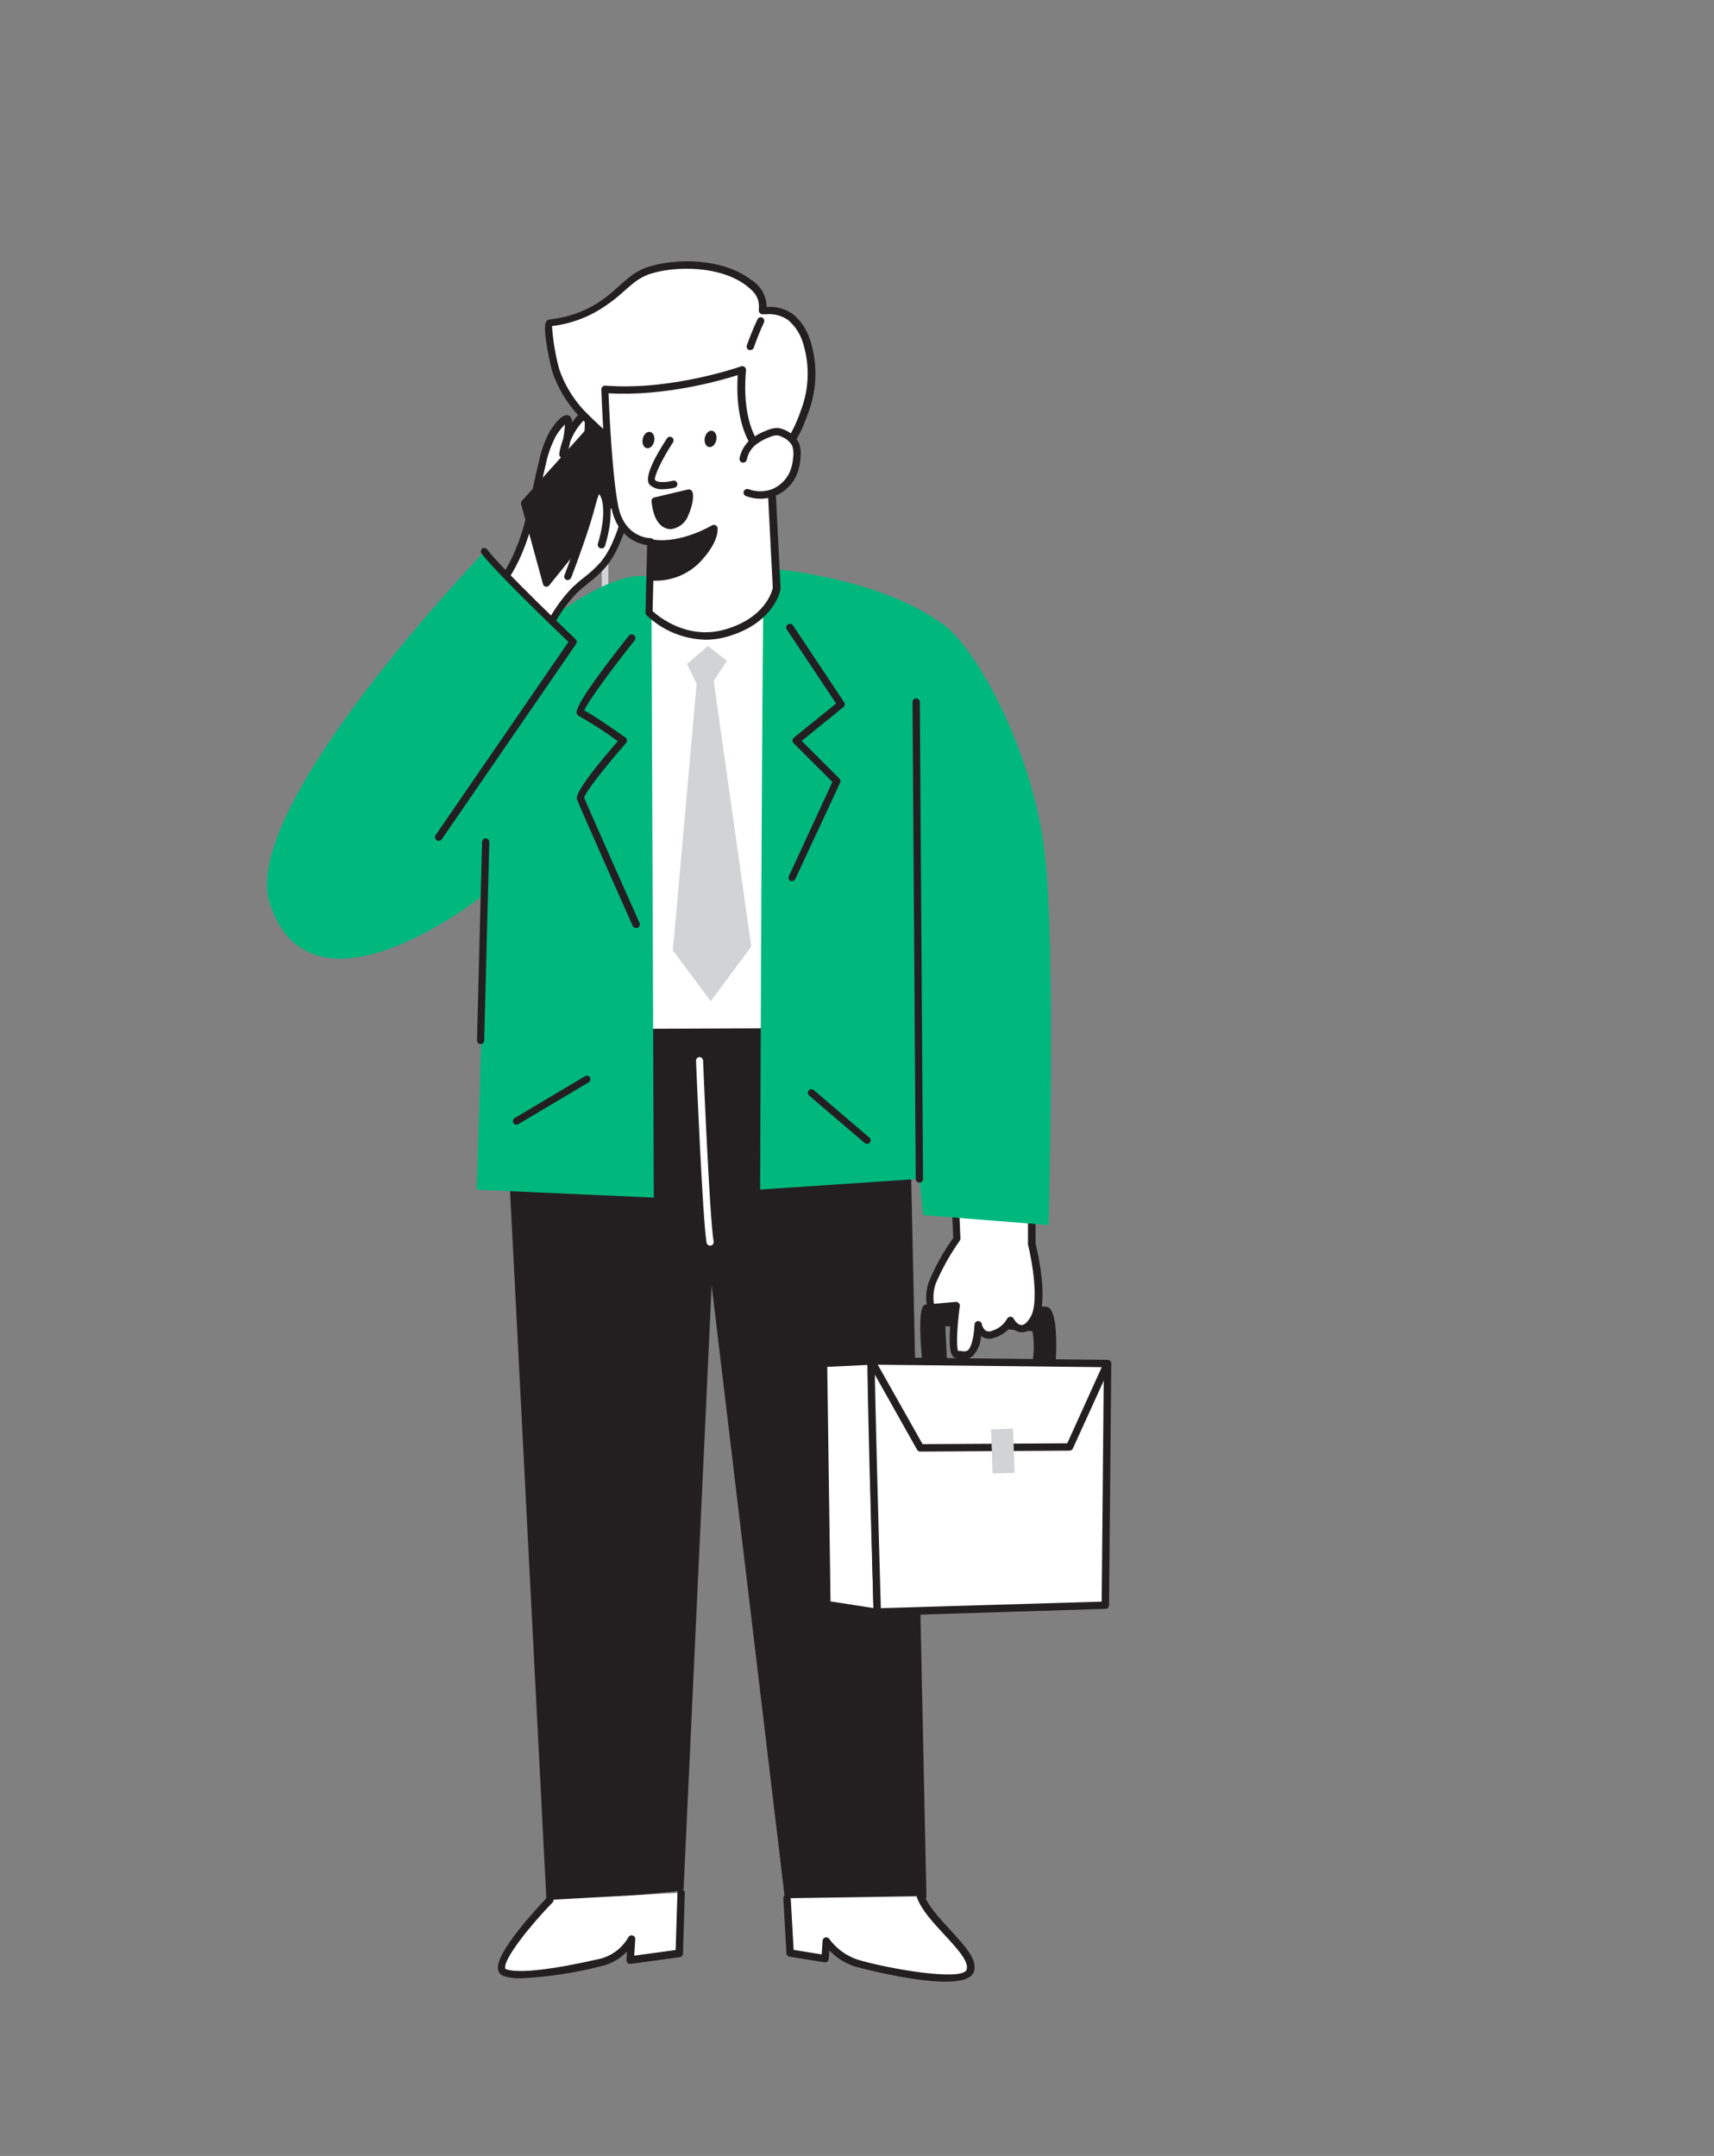 <svg width="66" height="83" viewBox="0 0 66 83" fill="none" xmlns="http://www.w3.org/2000/svg">
<rect x="0" y="0" width="66" height="83" fill="#808080" stroke="none"/>
<path d="M23.297 64.282C23.264 64.281 23.232 64.268 23.209 64.244C23.185 64.22 23.172 64.189 23.171 64.155V16.091C23.172 16.058 23.185 16.026 23.209 16.003C23.232 15.979 23.264 15.966 23.297 15.965C23.331 15.965 23.363 15.978 23.387 16.002C23.411 16.026 23.424 16.058 23.424 16.091V64.155C23.424 64.189 23.411 64.221 23.387 64.245C23.363 64.269 23.331 64.282 23.297 64.282Z" fill="#D1D3D4"/>
<path d="M19.429 39.044L21.177 73.138L26.188 72.656L27.341 47.818L30.337 72.973L35.526 73.009L34.799 38.686L19.429 39.044Z" fill="#231F20"/>
<path d="M21.178 73.276C21.146 73.277 21.114 73.265 21.09 73.243C21.064 73.222 21.046 73.192 21.041 73.158L19.292 39.064C19.291 39.045 19.294 39.027 19.3 39.009C19.306 38.992 19.316 38.975 19.328 38.962C19.355 38.936 19.39 38.921 19.427 38.92L34.806 38.552C34.842 38.55 34.876 38.563 34.902 38.587C34.928 38.613 34.944 38.647 34.946 38.684L35.673 73.007C35.674 73.025 35.67 73.043 35.664 73.06C35.657 73.077 35.647 73.093 35.634 73.106C35.621 73.119 35.606 73.129 35.589 73.136C35.572 73.144 35.554 73.147 35.536 73.147L30.346 73.111C30.313 73.111 30.281 73.098 30.256 73.076C30.231 73.054 30.215 73.023 30.211 72.99L27.403 49.481L26.326 72.663C26.325 72.696 26.312 72.728 26.289 72.752C26.267 72.776 26.236 72.791 26.203 72.795L21.192 73.276H21.178ZM19.573 39.179L21.316 72.99L26.068 72.533L27.213 47.81C27.215 47.776 27.23 47.744 27.254 47.72C27.279 47.696 27.311 47.682 27.345 47.681C27.38 47.679 27.413 47.691 27.439 47.714C27.465 47.736 27.482 47.768 27.485 47.802L30.47 72.839L35.395 72.872L34.666 38.827L19.573 39.179Z" fill="#231F20"/>
<path d="M35.631 52.378C35.631 52.378 35.472 50.523 35.653 50.366C35.835 50.209 39.934 50.396 40.273 50.448C40.612 50.501 40.51 52.42 40.51 52.42L39.896 52.436C39.896 52.436 40.053 51.197 39.83 51.126C39.607 51.054 36.27 50.916 36.27 50.916L36.339 52.425L35.631 52.378Z" fill="#231F20"/>
<path d="M39.896 52.574C39.876 52.574 39.857 52.57 39.839 52.562C39.822 52.553 39.806 52.542 39.793 52.527C39.78 52.513 39.77 52.496 39.764 52.477C39.758 52.459 39.756 52.439 39.758 52.42C39.824 52.034 39.824 51.639 39.758 51.253C39.502 51.206 37.644 51.112 36.402 51.06L36.465 52.42C36.466 52.439 36.462 52.458 36.455 52.475C36.448 52.493 36.437 52.509 36.424 52.522C36.41 52.536 36.394 52.546 36.376 52.553C36.358 52.561 36.339 52.564 36.319 52.563L35.631 52.511C35.599 52.509 35.568 52.495 35.544 52.473C35.521 52.45 35.507 52.419 35.504 52.387C35.394 51.109 35.416 50.394 35.57 50.259C35.846 50.022 40.251 50.303 40.3 50.308C40.68 50.366 40.702 51.492 40.653 52.425C40.651 52.46 40.637 52.492 40.612 52.516C40.588 52.541 40.555 52.554 40.52 52.555L39.907 52.571L39.896 52.574ZM36.27 50.779C36.82 50.804 39.637 50.922 39.865 50.997C39.945 51.021 40.176 51.096 40.044 52.296H40.372C40.408 51.445 40.344 50.68 40.229 50.586C39.876 50.537 36.179 50.377 35.741 50.485C35.672 50.663 35.694 51.503 35.741 52.258L36.179 52.288L36.116 50.931C36.115 50.912 36.118 50.893 36.124 50.876C36.131 50.858 36.141 50.842 36.154 50.829C36.169 50.813 36.187 50.8 36.206 50.791C36.227 50.783 36.248 50.779 36.27 50.779Z" fill="#231F20"/>
<path d="M21.932 39.761L31.449 39.72C31.449 39.72 31.108 23.119 30.675 22.695C30.243 22.271 24.509 23.105 24.027 23.521C23.545 23.936 21.932 39.761 21.932 39.761Z" fill="white"/>
<path d="M21.933 39.904C21.913 39.904 21.893 39.9 21.875 39.892C21.857 39.884 21.841 39.872 21.828 39.857C21.814 39.843 21.804 39.825 21.798 39.806C21.791 39.787 21.788 39.767 21.789 39.747C22.172 36.022 23.441 23.843 23.939 23.419C24.267 23.143 26.244 22.802 27.359 22.65C28.474 22.499 30.475 22.284 30.784 22.593C31.216 23.025 31.511 35.807 31.59 39.717C31.591 39.736 31.588 39.754 31.582 39.772C31.575 39.789 31.565 39.805 31.552 39.819C31.539 39.833 31.523 39.843 31.505 39.851C31.488 39.859 31.469 39.863 31.45 39.863L21.933 39.904ZM29.974 22.703C28.438 22.703 24.548 23.253 24.127 23.633C23.788 24.107 22.728 33.393 22.089 39.618L31.304 39.579C31.169 33.054 30.864 23.3 30.572 22.785C30.382 22.71 30.177 22.682 29.974 22.703Z" fill="#231F20"/>
<path d="M36.845 47.702C36.471 48.227 36.156 48.791 35.903 49.384C35.785 49.696 35.77 50.037 35.859 50.359L36.823 50.273C36.823 50.273 36.547 52.129 36.845 52.148C37.142 52.167 37.593 52.423 37.67 50.989C37.67 50.989 37.761 51.54 38.263 51.369C38.541 51.286 38.776 51.096 38.915 50.84C38.915 50.84 39.292 51.567 39.788 50.84C40.283 50.114 39.73 47.9 39.73 47.9V46.857L36.806 46.73L36.845 47.702Z" fill="white"/>
<path d="M37.128 52.32C37.065 52.318 37.001 52.312 36.938 52.301L36.839 52.287C36.808 52.285 36.778 52.276 36.751 52.262C36.724 52.247 36.701 52.226 36.682 52.202C36.487 51.962 36.583 50.987 36.66 50.429L35.876 50.498C35.845 50.5 35.814 50.493 35.788 50.477C35.762 50.462 35.741 50.438 35.73 50.409C35.629 50.057 35.643 49.682 35.771 49.338C36.017 48.745 36.33 48.181 36.704 47.659L36.666 46.723C36.665 46.704 36.668 46.684 36.675 46.666C36.682 46.648 36.693 46.632 36.707 46.618C36.721 46.604 36.738 46.594 36.756 46.586C36.775 46.579 36.795 46.576 36.814 46.577L39.741 46.709C39.759 46.71 39.777 46.714 39.794 46.721C39.811 46.728 39.826 46.739 39.839 46.752C39.851 46.766 39.861 46.782 39.867 46.799C39.874 46.816 39.877 46.834 39.876 46.852V47.877C39.934 48.105 40.426 50.164 39.912 50.905C39.727 51.18 39.537 51.307 39.317 51.293C39.163 51.276 39.022 51.2 38.923 51.081C38.762 51.271 38.551 51.414 38.315 51.494C38.237 51.527 38.154 51.542 38.07 51.538C37.986 51.534 37.904 51.51 37.83 51.469L37.775 51.434C37.766 51.719 37.654 51.992 37.459 52.202C37.367 52.281 37.249 52.323 37.128 52.32ZM36.894 52.009H36.98C37.114 52.031 37.2 52.039 37.274 51.979C37.349 51.918 37.492 51.662 37.527 50.971C37.534 50.94 37.55 50.913 37.574 50.892C37.598 50.872 37.628 50.86 37.659 50.858C37.69 50.856 37.721 50.865 37.747 50.882C37.773 50.9 37.793 50.925 37.803 50.955C37.818 51.064 37.875 51.163 37.962 51.23C38.001 51.249 38.042 51.259 38.085 51.259C38.127 51.259 38.169 51.249 38.207 51.23C38.449 51.157 38.652 50.994 38.777 50.776C38.788 50.751 38.806 50.731 38.827 50.716C38.849 50.701 38.875 50.692 38.901 50.69C38.928 50.689 38.955 50.696 38.979 50.709C39.002 50.723 39.021 50.743 39.033 50.767C39.064 50.828 39.188 51.004 39.322 51.012C39.457 51.021 39.578 50.872 39.661 50.737C40.038 50.186 39.733 48.507 39.584 47.91C39.583 47.899 39.583 47.888 39.584 47.877V46.971L36.947 46.85L36.982 47.675C36.983 47.706 36.974 47.736 36.958 47.761C36.592 48.277 36.282 48.831 36.032 49.413C35.946 49.664 35.922 49.932 35.961 50.195L36.803 50.12C36.825 50.118 36.846 50.121 36.866 50.129C36.886 50.136 36.904 50.149 36.919 50.164C36.934 50.18 36.945 50.199 36.952 50.219C36.959 50.24 36.96 50.261 36.958 50.283C36.861 50.998 36.812 51.833 36.894 52.009Z" fill="#231F20"/>
<path d="M29.421 21.862C29.352 22.027 29.27 45.795 29.27 45.795L35.401 45.385L35.549 46.778L40.378 47.163C40.378 47.163 40.654 36.977 40.249 33.026C39.844 29.075 37.666 25.042 36.348 24.065C33.798 22.154 29.421 21.862 29.421 21.862Z" fill="#00B87C"/>
<path d="M25.082 22.226L25.176 46.106L18.357 45.801L18.701 34.395C18.701 34.395 12.052 39.774 10.389 34.786C9.161 31.105 18.648 21.24 18.648 21.24L21.382 23.685C21.382 23.685 23.766 21.843 25.082 22.226Z" fill="#00B87C"/>
<path d="M26.451 25.565L26.825 26.32L25.911 36.589L27.367 38.546L28.928 36.44L27.483 26.212L27.99 25.442L27.263 24.866L26.451 25.565Z" fill="#D1D3D4"/>
<path d="M21.285 23.878C21.52 23.459 21.808 23.071 22.142 22.725C22.527 22.416 22.894 22.086 23.243 21.737C23.452 21.478 23.622 21.19 23.75 20.883C24.202 19.845 24.363 18.703 24.215 17.579C24.149 17.07 23.719 15.319 22.945 16.272C22.784 16.471 22.669 16.703 22.607 16.952C22.659 16.68 22.678 16.402 22.662 16.126C22.662 16.065 22.648 15.994 22.59 15.969C22.533 15.944 22.469 15.991 22.425 16.035C22.034 16.423 21.774 16.925 21.685 17.469C21.819 17.085 21.892 16.682 21.899 16.274C21.899 15.798 21.349 16.591 21.302 16.69C21.129 17.022 20.999 17.374 20.916 17.739C20.548 19.256 20.366 20.767 19.523 22.144" fill="white"/>
<path d="M21.285 24.012C21.259 24.011 21.233 24.004 21.211 23.99C21.179 23.97 21.156 23.939 21.147 23.902C21.139 23.866 21.145 23.827 21.164 23.795C21.402 23.368 21.695 22.974 22.034 22.622C22.18 22.484 22.334 22.347 22.483 22.237C22.715 22.059 22.931 21.861 23.127 21.645C23.327 21.394 23.49 21.116 23.612 20.819C24.054 19.808 24.212 18.695 24.069 17.6C23.997 17.05 23.724 16.224 23.424 16.144C23.317 16.114 23.193 16.188 23.05 16.364C22.9 16.549 22.793 16.764 22.736 16.995C22.728 17.031 22.706 17.063 22.674 17.083C22.643 17.103 22.605 17.11 22.568 17.102C22.532 17.094 22.5 17.072 22.48 17.04C22.459 17.009 22.453 16.971 22.461 16.934C22.51 16.675 22.527 16.41 22.513 16.147C22.273 16.386 22.085 16.673 21.962 16.989C21.927 17.171 21.877 17.349 21.814 17.523C21.805 17.56 21.781 17.591 21.749 17.61C21.717 17.63 21.678 17.636 21.642 17.627C21.605 17.617 21.574 17.594 21.555 17.562C21.535 17.53 21.529 17.491 21.538 17.454C21.569 17.267 21.617 17.082 21.684 16.904C21.722 16.717 21.744 16.527 21.75 16.337C21.627 16.467 21.516 16.609 21.42 16.761C21.248 17.079 21.12 17.419 21.04 17.771C20.96 18.099 20.892 18.424 20.82 18.748C20.569 19.919 20.311 21.127 19.631 22.209C19.61 22.241 19.579 22.263 19.542 22.272C19.505 22.28 19.467 22.273 19.435 22.253C19.403 22.233 19.381 22.201 19.373 22.165C19.364 22.128 19.371 22.089 19.391 22.058C20.044 21.017 20.286 19.885 20.542 18.691C20.613 18.363 20.685 18.033 20.765 17.705C20.847 17.327 20.982 16.962 21.164 16.62C21.164 16.62 21.58 15.91 21.869 15.987C21.94 16.006 22.026 16.07 22.029 16.262C22.111 16.145 22.203 16.035 22.304 15.932C22.34 15.883 22.391 15.846 22.45 15.829C22.509 15.812 22.572 15.816 22.629 15.838C22.679 15.864 22.72 15.904 22.748 15.953C22.776 16.002 22.789 16.058 22.786 16.114C22.786 16.147 22.786 16.18 22.786 16.215L22.813 16.183C23.033 15.907 23.259 15.805 23.485 15.869C24.115 16.045 24.333 17.545 24.333 17.559C24.487 18.706 24.322 19.874 23.857 20.934C23.725 21.255 23.548 21.554 23.331 21.824C23.124 22.056 22.896 22.267 22.648 22.454C22.502 22.573 22.353 22.694 22.216 22.823C21.894 23.159 21.616 23.534 21.39 23.941C21.379 23.96 21.364 23.977 21.346 23.989C21.328 24.002 21.307 24.01 21.285 24.012Z" fill="#231F20"/>
<path d="M24.198 18.534L21.04 22.449L20.197 19.371L23.369 15.838L24.198 18.534Z" fill="#231F20"/>
<path d="M21.041 22.587H21.013C20.989 22.581 20.966 22.569 20.947 22.552C20.929 22.534 20.916 22.512 20.909 22.488L20.066 19.41C20.06 19.388 20.06 19.364 20.065 19.342C20.07 19.32 20.081 19.3 20.097 19.283L23.268 15.751C23.285 15.733 23.305 15.72 23.329 15.712C23.352 15.705 23.377 15.704 23.4 15.709C23.425 15.713 23.447 15.724 23.465 15.741C23.483 15.758 23.496 15.779 23.502 15.803L24.328 18.495C24.335 18.516 24.336 18.539 24.332 18.56C24.329 18.582 24.32 18.602 24.306 18.619L21.148 22.534C21.135 22.55 21.119 22.563 21.101 22.573C21.082 22.581 21.062 22.586 21.041 22.587ZM20.35 19.407L21.102 22.16L24.045 18.509L23.312 16.117L20.35 19.407Z" fill="#231F20"/>
<path d="M24.259 10.829C23.915 11.104 23.587 11.443 23.251 11.655C22.636 12.078 21.924 12.339 21.181 12.415C20.985 12.428 21.346 14.094 21.398 14.245C21.605 14.859 21.94 15.422 22.381 15.897C22.783 16.311 23.209 16.7 23.658 17.062C24.223 17.533 25.09 17.613 25.787 17.695C26.406 17.775 27.064 17.94 27.678 17.97C28.292 18.001 29.032 18.05 29.586 17.814C30.31 17.502 30.734 16.564 30.962 15.864C31.301 14.981 31.32 14.007 31.017 13.111C30.901 12.771 30.695 12.47 30.42 12.238C30.076 11.963 29.743 11.993 29.349 11.985C29.382 11.49 29.22 11.22 28.799 10.903C27.802 10.143 26.07 10.077 24.908 10.457C24.673 10.544 24.453 10.67 24.259 10.829Z" fill="white"/>
<path d="M28.414 18.121C28.207 18.121 28.003 18.121 27.816 18.105H27.673C27.27 18.078 26.869 18.025 26.473 17.945C26.236 17.904 25.999 17.863 25.771 17.832L25.611 17.821C24.912 17.736 24.122 17.64 23.568 17.177C23.114 16.812 22.683 16.419 22.277 16.001C21.825 15.513 21.48 14.935 21.264 14.306C21.264 14.306 20.845 12.654 21.033 12.378C21.048 12.354 21.068 12.334 21.093 12.32C21.117 12.305 21.145 12.297 21.173 12.296C21.892 12.222 22.58 11.968 23.174 11.558C23.393 11.404 23.6 11.233 23.794 11.049C23.923 10.936 24.05 10.82 24.182 10.715C24.392 10.536 24.631 10.394 24.89 10.297C26.038 9.912 27.838 9.945 28.912 10.765C29.095 10.874 29.248 11.028 29.354 11.213C29.461 11.397 29.518 11.606 29.52 11.819C29.88 11.787 30.24 11.885 30.534 12.095C30.828 12.342 31.05 12.664 31.175 13.028C31.491 13.96 31.473 14.972 31.123 15.891C30.745 16.992 30.253 17.667 29.653 17.923C29.257 18.072 28.836 18.139 28.414 18.121ZM21.256 12.552C21.293 13.11 21.385 13.663 21.531 14.204C21.732 14.795 22.057 15.338 22.483 15.795C22.88 16.205 23.302 16.591 23.747 16.948C24.237 17.356 24.983 17.447 25.641 17.529L25.804 17.549C26.038 17.579 26.277 17.62 26.52 17.664C26.903 17.739 27.291 17.79 27.681 17.819H27.825C28.375 17.84 29.047 17.871 29.529 17.664C30.011 17.458 30.489 16.814 30.839 15.8C31.167 14.945 31.188 14.002 30.897 13.133C30.791 12.817 30.601 12.536 30.346 12.32C30.092 12.145 29.783 12.066 29.476 12.1H29.361C29.322 12.098 29.286 12.081 29.259 12.053C29.245 12.04 29.235 12.023 29.229 12.005C29.222 11.987 29.219 11.968 29.22 11.949C29.251 11.519 29.135 11.296 28.73 10.988C27.769 10.256 26.065 10.198 24.97 10.564C24.741 10.653 24.53 10.779 24.345 10.938C24.218 11.04 24.094 11.15 23.97 11.261C23.769 11.444 23.555 11.613 23.329 11.764C22.716 12.192 22.008 12.463 21.267 12.552H21.256Z" fill="#231F20"/>
<path d="M25.053 20.85L24.984 23.573C24.984 23.573 26.234 24.862 27.966 24.358C29.698 23.854 29.893 22.634 29.893 22.634L29.642 17.695C29.642 17.695 28.31 17.065 28.561 14.229C28.561 14.229 25.895 15.187 23.277 14.978C23.277 14.978 23.39 18.166 23.666 19.512C23.941 20.859 25.053 20.85 25.053 20.85Z" fill="white"/>
<path d="M27.15 24.627C26.307 24.604 25.503 24.267 24.895 23.683C24.882 23.67 24.872 23.654 24.866 23.636C24.859 23.619 24.856 23.6 24.857 23.581L24.92 20.988C24.587 20.938 23.777 20.696 23.544 19.553C23.268 18.21 23.158 15.124 23.155 14.994C23.155 14.974 23.159 14.955 23.166 14.936C23.174 14.918 23.185 14.901 23.199 14.887C23.213 14.873 23.23 14.863 23.248 14.855C23.267 14.848 23.287 14.845 23.307 14.846C25.862 15.049 28.505 14.113 28.538 14.105C28.56 14.097 28.584 14.095 28.607 14.098C28.631 14.102 28.653 14.112 28.671 14.126C28.69 14.141 28.705 14.16 28.714 14.182C28.724 14.204 28.727 14.227 28.725 14.251C28.488 16.938 29.716 17.574 29.727 17.579C29.75 17.59 29.77 17.608 29.784 17.629C29.798 17.65 29.806 17.675 29.807 17.701L30.057 22.637C30.059 22.647 30.059 22.657 30.057 22.667C30.057 22.722 29.821 23.98 28.023 24.503C27.739 24.587 27.445 24.629 27.15 24.627ZM25.129 23.526C25.355 23.733 26.473 24.655 27.926 24.231C29.465 23.782 29.727 22.772 29.757 22.634L29.509 17.791C29.234 17.607 28.26 16.811 28.408 14.441C27.745 14.653 25.581 15.267 23.431 15.14C23.458 15.801 23.574 18.348 23.808 19.496C24.056 20.704 25.008 20.718 25.052 20.718C25.071 20.718 25.09 20.722 25.108 20.73C25.125 20.737 25.141 20.748 25.154 20.762C25.167 20.775 25.178 20.791 25.185 20.809C25.192 20.826 25.196 20.845 25.195 20.864L25.129 23.526Z" fill="#231F20"/>
<path d="M28.619 17.667C28.669 17.425 28.795 17.205 28.98 17.04C29.158 16.893 29.36 16.779 29.577 16.701C29.691 16.647 29.815 16.618 29.941 16.618C30.03 16.627 30.116 16.654 30.194 16.698C30.388 16.78 30.545 16.93 30.637 17.119C30.694 17.279 30.71 17.45 30.684 17.618C30.672 17.805 30.635 17.991 30.574 18.168C30.511 18.342 30.414 18.5 30.288 18.636C30.163 18.771 30.012 18.879 29.843 18.955C29.675 19.03 29.494 19.071 29.309 19.075C29.125 19.079 28.942 19.046 28.771 18.978" fill="white"/>
<path d="M29.273 19.199C29.085 19.199 28.898 19.165 28.723 19.097C28.688 19.083 28.659 19.056 28.643 19.022C28.628 18.987 28.627 18.948 28.64 18.913C28.655 18.878 28.682 18.851 28.717 18.836C28.751 18.821 28.79 18.82 28.825 18.833C29.136 18.951 29.481 18.942 29.786 18.808C30.088 18.665 30.323 18.41 30.441 18.098C30.496 17.936 30.531 17.767 30.543 17.596C30.563 17.451 30.551 17.304 30.507 17.164C30.422 17.011 30.287 16.891 30.124 16.826C30.062 16.791 29.994 16.769 29.923 16.759C29.818 16.763 29.715 16.788 29.62 16.834C29.421 16.907 29.235 17.012 29.07 17.145C28.908 17.29 28.798 17.483 28.756 17.696C28.748 17.733 28.726 17.765 28.695 17.786C28.663 17.807 28.625 17.815 28.588 17.808C28.57 17.805 28.552 17.798 28.537 17.787C28.521 17.777 28.508 17.763 28.498 17.748C28.487 17.732 28.48 17.715 28.477 17.696C28.474 17.678 28.474 17.659 28.478 17.64C28.532 17.367 28.674 17.118 28.883 16.933C29.073 16.777 29.289 16.655 29.521 16.572C29.655 16.508 29.802 16.475 29.951 16.476C30.058 16.488 30.161 16.52 30.256 16.57C30.48 16.669 30.662 16.844 30.768 17.065C30.832 17.247 30.851 17.442 30.823 17.632C30.812 17.829 30.772 18.023 30.705 18.208C30.597 18.5 30.402 18.752 30.146 18.93C29.89 19.107 29.585 19.202 29.273 19.201V19.199Z" fill="#231F20"/>
<path d="M25.083 22.226C25.408 22.246 25.734 22.197 26.039 22.082C26.344 21.967 26.62 21.787 26.851 21.556C27.586 20.777 27.5 20.348 27.5 20.348C27.5 20.348 26.286 21.088 25.13 20.912L25.083 22.226Z" fill="#231F20"/>
<path d="M25.227 22.355C25.136 22.355 25.079 22.355 25.068 22.355C25.033 22.351 25.002 22.335 24.979 22.309C24.956 22.282 24.945 22.249 24.946 22.214L24.991 20.901C24.991 20.882 24.995 20.863 25.004 20.846C25.013 20.829 25.025 20.814 25.04 20.802C25.055 20.79 25.072 20.781 25.09 20.775C25.109 20.77 25.128 20.769 25.147 20.772C26.249 20.937 27.413 20.221 27.427 20.221C27.446 20.21 27.468 20.204 27.49 20.204C27.512 20.204 27.534 20.21 27.554 20.221C27.573 20.23 27.591 20.244 27.604 20.261C27.617 20.279 27.627 20.299 27.631 20.32C27.631 20.37 27.71 20.84 26.948 21.647C26.723 21.874 26.455 22.054 26.16 22.176C25.864 22.297 25.547 22.358 25.227 22.355ZM25.26 21.052L25.224 22.079C25.507 22.081 25.788 22.025 26.049 21.917C26.31 21.809 26.548 21.65 26.747 21.449C27.001 21.206 27.198 20.911 27.325 20.584C26.69 20.919 25.978 21.08 25.26 21.052Z" fill="#231F20"/>
<path d="M25.802 16.951C25.802 16.951 24.899 18.328 25.12 18.57C25.34 18.812 25.945 18.639 25.945 18.639" fill="white"/>
<path d="M25.529 18.834C25.437 18.842 25.344 18.83 25.256 18.801C25.168 18.772 25.087 18.725 25.017 18.664C24.772 18.389 25.246 17.549 25.683 16.877C25.703 16.846 25.734 16.825 25.77 16.817C25.805 16.809 25.843 16.816 25.873 16.836C25.904 16.856 25.926 16.888 25.934 16.924C25.941 16.96 25.934 16.997 25.915 17.029C25.494 17.673 25.169 18.353 25.224 18.482C25.342 18.606 25.738 18.554 25.912 18.507C25.947 18.498 25.984 18.503 26.016 18.521C26.047 18.539 26.07 18.568 26.08 18.603C26.089 18.639 26.084 18.676 26.066 18.708C26.048 18.74 26.019 18.764 25.984 18.774C25.835 18.811 25.683 18.832 25.529 18.834Z" fill="#231F20"/>
<path d="M27.582 16.942C27.617 16.769 27.547 16.609 27.425 16.584C27.303 16.559 27.175 16.678 27.14 16.851C27.104 17.024 27.174 17.184 27.296 17.209C27.419 17.235 27.546 17.115 27.582 16.942Z" fill="#231F20"/>
<path d="M25.19 16.986C25.226 16.814 25.155 16.653 25.033 16.628C24.911 16.603 24.783 16.723 24.748 16.896C24.712 17.068 24.783 17.229 24.905 17.254C25.027 17.279 25.155 17.159 25.19 16.986Z" fill="#231F20"/>
<path d="M26.525 18.978L25.223 19.283C25.223 19.283 25.272 20.308 25.9 20.228C26.398 20.164 26.627 19.129 26.525 18.978Z" fill="#231F20"/>
<path d="M25.833 20.371C25.696 20.372 25.564 20.323 25.462 20.233C25.126 19.958 25.09 19.316 25.087 19.289C25.086 19.257 25.096 19.225 25.115 19.2C25.135 19.175 25.163 19.157 25.194 19.151L26.497 18.843C26.524 18.837 26.552 18.839 26.578 18.849C26.604 18.86 26.627 18.877 26.642 18.901C26.753 19.068 26.642 19.537 26.516 19.806C26.472 19.942 26.394 20.064 26.29 20.16C26.185 20.257 26.057 20.324 25.919 20.357C25.89 20.364 25.862 20.369 25.833 20.371ZM25.373 19.388C25.392 19.624 25.489 19.848 25.649 20.024C25.683 20.052 25.723 20.073 25.765 20.085C25.808 20.097 25.853 20.099 25.896 20.093C25.963 20.073 26.024 20.04 26.077 19.996C26.13 19.951 26.172 19.896 26.202 19.834C26.326 19.623 26.402 19.389 26.425 19.145L25.373 19.388Z" fill="#231F20"/>
<path d="M29.299 12.342C29.147 12.666 29.012 12.998 28.895 13.336L29.299 12.342Z" fill="white"/>
<path d="M28.889 13.475C28.874 13.478 28.859 13.478 28.845 13.475C28.81 13.463 28.781 13.439 28.765 13.406C28.748 13.374 28.745 13.336 28.757 13.301C28.877 12.958 29.015 12.62 29.17 12.291C29.178 12.275 29.189 12.26 29.202 12.248C29.216 12.236 29.232 12.227 29.249 12.221C29.266 12.215 29.284 12.213 29.302 12.214C29.32 12.215 29.338 12.22 29.354 12.228C29.37 12.236 29.385 12.247 29.397 12.26C29.409 12.274 29.418 12.29 29.424 12.307C29.43 12.324 29.432 12.342 29.431 12.36C29.43 12.378 29.425 12.396 29.418 12.412C29.271 12.728 29.14 13.052 29.027 13.381C29.017 13.41 28.998 13.434 28.974 13.451C28.949 13.468 28.919 13.476 28.889 13.475Z" fill="#231F20"/>
<path d="M16.892 32.37C16.863 32.37 16.836 32.362 16.812 32.346C16.796 32.335 16.783 32.322 16.773 32.306C16.763 32.29 16.756 32.273 16.752 32.254C16.749 32.236 16.749 32.217 16.753 32.198C16.758 32.18 16.765 32.163 16.776 32.148L21.889 24.714C21.396 24.241 19.042 21.983 18.541 21.306C18.522 21.278 18.514 21.244 18.518 21.211C18.522 21.177 18.538 21.147 18.563 21.124C18.593 21.102 18.631 21.093 18.668 21.099C18.705 21.104 18.739 21.124 18.761 21.154C19.293 21.876 22.137 24.582 22.167 24.61C22.191 24.633 22.206 24.664 22.209 24.697C22.212 24.731 22.203 24.764 22.183 24.791L17.002 32.324C16.988 32.339 16.971 32.351 16.952 32.359C16.933 32.367 16.913 32.371 16.892 32.37Z" fill="#231F20"/>
<path d="M21.866 22.184C21.866 22.184 22.304 21.045 22.604 20.087C22.904 19.128 22.907 18.71 23.155 18.908C23.402 19.107 23.493 19.888 23.155 20.973" fill="white"/>
<path d="M21.867 22.328C21.851 22.332 21.834 22.332 21.817 22.328C21.8 22.322 21.784 22.312 21.77 22.299C21.757 22.287 21.746 22.271 21.738 22.254C21.73 22.238 21.726 22.219 21.726 22.201C21.725 22.182 21.728 22.164 21.735 22.146C21.735 22.146 22.175 20.998 22.47 20.054C22.547 19.806 22.605 19.594 22.652 19.421C22.767 18.994 22.82 18.801 22.979 18.746C23.024 18.734 23.072 18.733 23.117 18.744C23.162 18.756 23.204 18.778 23.238 18.81C23.582 19.085 23.607 20.004 23.299 21.012C23.288 21.049 23.263 21.079 23.229 21.097C23.195 21.115 23.156 21.119 23.12 21.108C23.083 21.098 23.052 21.073 23.034 21.039C23.016 21.005 23.012 20.966 23.023 20.93C23.356 19.828 23.216 19.148 23.064 19.024C23.007 19.174 22.959 19.326 22.921 19.481C22.875 19.657 22.817 19.872 22.737 20.126C22.44 21.078 22.002 22.223 21.996 22.234C21.987 22.261 21.969 22.285 21.946 22.301C21.923 22.318 21.895 22.327 21.867 22.328Z" fill="#231F20"/>
<path d="M33.547 52.395L31.711 52.483L31.84 61.758L33.779 62.059L33.547 52.395Z" fill="white"/>
<path d="M33.779 62.202H33.757L31.83 61.902C31.797 61.897 31.767 61.88 31.745 61.855C31.724 61.83 31.712 61.797 31.711 61.764L31.579 52.489C31.579 52.452 31.593 52.417 31.618 52.391C31.643 52.364 31.677 52.348 31.714 52.346L33.55 52.255C33.569 52.254 33.589 52.257 33.607 52.263C33.625 52.27 33.641 52.28 33.655 52.294C33.669 52.306 33.68 52.322 33.687 52.339C33.695 52.355 33.699 52.374 33.699 52.393L33.933 62.059C33.933 62.08 33.928 62.1 33.92 62.119C33.911 62.138 33.899 62.155 33.883 62.169C33.854 62.193 33.817 62.205 33.779 62.202ZM31.981 61.651L33.633 61.907L33.407 52.547L31.854 52.621L31.981 61.651Z" fill="#231F20"/>
<path d="M33.547 52.395C33.494 52.519 33.778 62.059 33.778 62.059L42.56 61.783L42.645 52.48L33.547 52.395Z" fill="white"/>
<path d="M33.78 62.201C33.745 62.202 33.71 62.188 33.684 62.163C33.657 62.136 33.641 62.101 33.637 62.064C33.362 52.491 33.401 52.378 33.417 52.34C33.43 52.316 33.449 52.295 33.472 52.279C33.495 52.264 33.522 52.255 33.549 52.252L42.651 52.351C42.688 52.352 42.724 52.367 42.75 52.394C42.777 52.42 42.791 52.456 42.791 52.494L42.706 61.797C42.706 61.834 42.692 61.869 42.666 61.895C42.64 61.921 42.605 61.936 42.568 61.937L33.786 62.212L33.78 62.201ZM33.684 52.538C33.684 53.394 33.816 58.427 33.918 61.912L42.422 61.659L42.505 52.634L33.684 52.538Z" fill="#231F20"/>
<path d="M35.437 55.883C35.412 55.883 35.387 55.877 35.365 55.864C35.344 55.852 35.326 55.833 35.313 55.811L33.43 52.464C33.421 52.448 33.415 52.43 33.412 52.411C33.41 52.393 33.411 52.374 33.416 52.356C33.421 52.339 33.429 52.322 33.441 52.307C33.452 52.292 33.466 52.28 33.482 52.271C33.515 52.253 33.554 52.248 33.591 52.258C33.627 52.267 33.658 52.291 33.678 52.323L35.525 55.597L41.097 55.564L42.515 52.433C42.533 52.403 42.562 52.381 42.596 52.37C42.629 52.36 42.666 52.362 42.698 52.377C42.73 52.391 42.755 52.417 42.769 52.45C42.783 52.482 42.785 52.518 42.774 52.552L41.312 55.765C41.3 55.789 41.282 55.81 41.259 55.824C41.236 55.839 41.21 55.847 41.183 55.847L35.434 55.883H35.437Z" fill="#231F20"/>
<path d="M39.008 54.999L38.16 55.03L38.222 56.728L39.07 56.697L39.008 54.999Z" fill="#D1D3D4"/>
<path d="M26.243 72.863L26.172 75.201L24.283 75.457L24.338 74.65C24.21 74.876 24.036 75.073 23.827 75.228C23.619 75.382 23.38 75.492 23.127 75.55C22.262 75.746 20.148 76.2 19.443 75.941C18.738 75.683 21.18 73.139 21.18 73.139" fill="white"/>
<path d="M20.062 76.161C19.835 76.17 19.608 76.14 19.391 76.073C19.338 76.055 19.291 76.024 19.253 75.983C19.216 75.941 19.191 75.891 19.179 75.836C19.033 75.203 20.734 73.397 21.076 73.039C21.102 73.013 21.139 72.998 21.176 72.998C21.214 72.998 21.25 73.013 21.277 73.039C21.29 73.052 21.301 73.068 21.308 73.085C21.315 73.103 21.319 73.121 21.319 73.14C21.319 73.159 21.315 73.177 21.308 73.194C21.301 73.212 21.29 73.227 21.277 73.24C20.47 74.066 19.372 75.421 19.454 75.776C19.454 75.792 19.454 75.801 19.484 75.809C19.947 75.98 21.227 75.839 23.091 75.412C23.321 75.357 23.538 75.255 23.727 75.113C23.916 74.971 24.075 74.792 24.192 74.587C24.206 74.557 24.231 74.533 24.261 74.519C24.291 74.505 24.326 74.503 24.357 74.512C24.389 74.52 24.418 74.539 24.437 74.566C24.456 74.593 24.465 74.625 24.462 74.658L24.421 75.289L26.017 75.071L26.086 72.869C26.088 72.831 26.104 72.796 26.131 72.77C26.158 72.744 26.195 72.73 26.232 72.731C26.251 72.731 26.269 72.735 26.286 72.743C26.303 72.751 26.319 72.761 26.332 72.775C26.345 72.788 26.355 72.805 26.361 72.822C26.368 72.84 26.371 72.858 26.37 72.877L26.298 75.212C26.297 75.245 26.284 75.277 26.261 75.302C26.238 75.328 26.208 75.344 26.174 75.349L24.286 75.605C24.265 75.608 24.244 75.606 24.224 75.6C24.204 75.594 24.186 75.583 24.17 75.569C24.154 75.555 24.142 75.537 24.134 75.517C24.125 75.497 24.122 75.475 24.123 75.454L24.145 75.129C23.875 75.413 23.526 75.61 23.143 75.696C22.134 75.954 21.102 76.11 20.062 76.161Z" fill="#231F20"/>
<path d="M30.31 73.077L30.428 75.189L31.774 75.406L31.818 74.729C32.103 75.118 32.5 75.412 32.955 75.571C33.663 75.789 37.143 76.573 37.36 75.866C37.578 75.158 35.838 74.046 35.433 73" fill="white"/>
<path d="M36.41 76.291C35.058 76.291 32.938 75.713 32.911 75.705C32.539 75.582 32.203 75.369 31.933 75.085L31.911 75.416C31.91 75.435 31.904 75.454 31.895 75.471C31.886 75.488 31.874 75.503 31.859 75.515C31.844 75.527 31.826 75.536 31.807 75.542C31.788 75.547 31.768 75.548 31.749 75.545L30.4 75.328C30.368 75.323 30.339 75.307 30.317 75.283C30.296 75.259 30.283 75.228 30.282 75.196L30.163 73.081C30.162 73.044 30.175 73.007 30.2 72.979C30.226 72.951 30.261 72.935 30.298 72.933C30.317 72.931 30.336 72.933 30.354 72.939C30.371 72.945 30.388 72.955 30.402 72.968C30.416 72.981 30.427 72.996 30.434 73.013C30.442 73.03 30.447 73.049 30.447 73.067L30.56 75.066L31.639 75.24L31.675 74.717C31.676 74.687 31.687 74.658 31.706 74.635C31.724 74.612 31.75 74.595 31.779 74.587C31.808 74.58 31.838 74.581 31.866 74.592C31.894 74.603 31.917 74.623 31.933 74.648C32.2 75.009 32.569 75.283 32.993 75.432C34.144 75.787 37.076 76.294 37.222 75.823C37.319 75.509 36.84 74.997 36.377 74.496C35.914 73.995 35.493 73.544 35.306 73.048C35.292 73.012 35.294 72.971 35.31 72.936C35.327 72.9 35.356 72.873 35.393 72.86C35.429 72.846 35.47 72.848 35.505 72.864C35.54 72.88 35.568 72.91 35.581 72.946C35.749 73.39 36.181 73.855 36.597 74.304C37.148 74.912 37.649 75.435 37.503 75.906C37.407 76.187 36.974 76.291 36.41 76.291Z" fill="#231F20"/>
<path d="M35.405 45.529C35.367 45.529 35.33 45.514 35.303 45.487C35.277 45.46 35.262 45.424 35.262 45.386L35.138 27.031C35.137 27.012 35.141 26.994 35.148 26.976C35.154 26.959 35.165 26.943 35.178 26.93C35.191 26.916 35.206 26.906 35.224 26.898C35.241 26.891 35.26 26.888 35.278 26.888C35.315 26.888 35.351 26.902 35.377 26.929C35.404 26.955 35.419 26.991 35.419 27.028L35.542 45.386C35.542 45.423 35.527 45.459 35.501 45.485C35.475 45.512 35.439 45.527 35.402 45.529H35.405Z" fill="#231F20"/>
<path d="M24.496 35.729C24.468 35.73 24.441 35.722 24.418 35.707C24.395 35.693 24.376 35.672 24.364 35.647C24.281 35.457 22.305 31.027 22.219 30.776C22.194 30.697 22.114 30.463 23.791 28.535C23.316 28.187 22.822 27.866 22.31 27.575C22.285 27.564 22.263 27.549 22.244 27.53C22.226 27.51 22.212 27.487 22.203 27.462C22.137 27.244 22.817 26.237 24.218 24.469C24.242 24.442 24.276 24.425 24.313 24.422C24.349 24.419 24.386 24.43 24.414 24.453C24.443 24.476 24.462 24.509 24.466 24.545C24.471 24.581 24.462 24.618 24.441 24.648C23.563 25.749 22.643 27.005 22.497 27.349C22.874 27.544 23.874 28.244 24.083 28.392C24.099 28.404 24.113 28.419 24.123 28.436C24.133 28.454 24.139 28.473 24.142 28.493C24.144 28.513 24.142 28.533 24.136 28.552C24.13 28.571 24.121 28.589 24.108 28.604C23.348 29.471 22.547 30.482 22.494 30.705C22.621 31.03 24.067 34.284 24.625 35.528C24.64 35.563 24.641 35.602 24.628 35.638C24.615 35.673 24.588 35.702 24.554 35.718C24.535 35.726 24.516 35.73 24.496 35.729Z" fill="#231F20"/>
<path d="M30.505 33.919C30.485 33.923 30.465 33.923 30.445 33.919C30.411 33.903 30.384 33.874 30.371 33.839C30.358 33.803 30.36 33.764 30.376 33.73L32.053 30.104L30.558 28.611C30.544 28.597 30.533 28.581 30.526 28.562C30.519 28.544 30.515 28.524 30.516 28.504C30.52 28.464 30.538 28.426 30.569 28.399L32.196 27.084L30.293 24.229C30.275 24.197 30.27 24.16 30.278 24.125C30.286 24.09 30.308 24.059 30.337 24.038C30.367 24.018 30.404 24.01 30.44 24.016C30.476 24.021 30.508 24.04 30.53 24.069L32.504 27.034C32.524 27.063 32.533 27.098 32.528 27.133C32.523 27.168 32.504 27.199 32.477 27.221L30.872 28.523L32.322 29.974C32.343 29.994 32.357 30.021 32.362 30.05C32.367 30.078 32.363 30.108 32.35 30.134L30.624 33.84C30.613 33.862 30.596 33.881 30.575 33.895C30.554 33.909 30.53 33.917 30.505 33.919Z" fill="#231F20"/>
<path d="M19.886 43.3C19.862 43.299 19.838 43.293 19.817 43.281C19.797 43.269 19.779 43.251 19.767 43.231C19.749 43.199 19.744 43.162 19.754 43.127C19.763 43.092 19.786 43.062 19.817 43.044L22.529 41.43C22.544 41.421 22.561 41.414 22.579 41.412C22.597 41.409 22.615 41.41 22.632 41.414C22.65 41.419 22.666 41.426 22.68 41.437C22.695 41.448 22.707 41.462 22.716 41.477C22.725 41.492 22.732 41.51 22.735 41.528C22.737 41.546 22.736 41.564 22.732 41.582C22.728 41.599 22.72 41.616 22.709 41.631C22.698 41.645 22.685 41.658 22.669 41.667L19.957 43.28C19.936 43.293 19.911 43.3 19.886 43.3Z" fill="#231F20"/>
<path d="M33.385 44.038C33.353 44.038 33.322 44.026 33.297 44.005L31.155 42.174C31.128 42.15 31.111 42.116 31.109 42.08C31.106 42.043 31.118 42.007 31.142 41.979C31.153 41.965 31.168 41.954 31.183 41.946C31.2 41.938 31.217 41.933 31.235 41.931C31.253 41.93 31.271 41.932 31.288 41.938C31.305 41.944 31.321 41.953 31.334 41.965L33.476 43.796C33.498 43.814 33.513 43.839 33.52 43.866C33.527 43.894 33.526 43.922 33.516 43.949C33.506 43.975 33.488 43.998 33.465 44.014C33.441 44.03 33.414 44.039 33.385 44.038Z" fill="#231F20"/>
<path d="M27.343 47.954C27.311 47.954 27.28 47.943 27.255 47.922C27.23 47.902 27.214 47.873 27.208 47.841C27.054 46.963 26.812 41.087 26.801 40.837C26.8 40.819 26.803 40.801 26.809 40.785C26.815 40.768 26.825 40.753 26.837 40.74C26.849 40.727 26.863 40.716 26.879 40.709C26.895 40.701 26.913 40.697 26.93 40.697C26.966 40.696 27.001 40.709 27.028 40.733C27.054 40.757 27.071 40.79 27.073 40.826C27.073 40.889 27.327 46.935 27.478 47.794C27.485 47.83 27.477 47.867 27.456 47.897C27.435 47.926 27.404 47.947 27.368 47.954H27.343Z" fill="white"/>
<path d="M18.505 40.195C18.486 40.195 18.468 40.191 18.451 40.183C18.434 40.176 18.418 40.165 18.405 40.151C18.393 40.138 18.383 40.122 18.376 40.104C18.37 40.087 18.367 40.068 18.367 40.05L18.563 32.412C18.564 32.376 18.579 32.341 18.605 32.315C18.631 32.289 18.666 32.275 18.703 32.275C18.722 32.275 18.74 32.279 18.757 32.287C18.774 32.294 18.79 32.305 18.803 32.319C18.816 32.332 18.826 32.348 18.832 32.366C18.839 32.383 18.842 32.402 18.841 32.421L18.645 40.05C18.646 40.068 18.642 40.087 18.636 40.105C18.629 40.122 18.618 40.138 18.605 40.151C18.592 40.165 18.577 40.176 18.559 40.184C18.542 40.191 18.524 40.195 18.505 40.195Z" fill="#231F20"/>
</svg>
